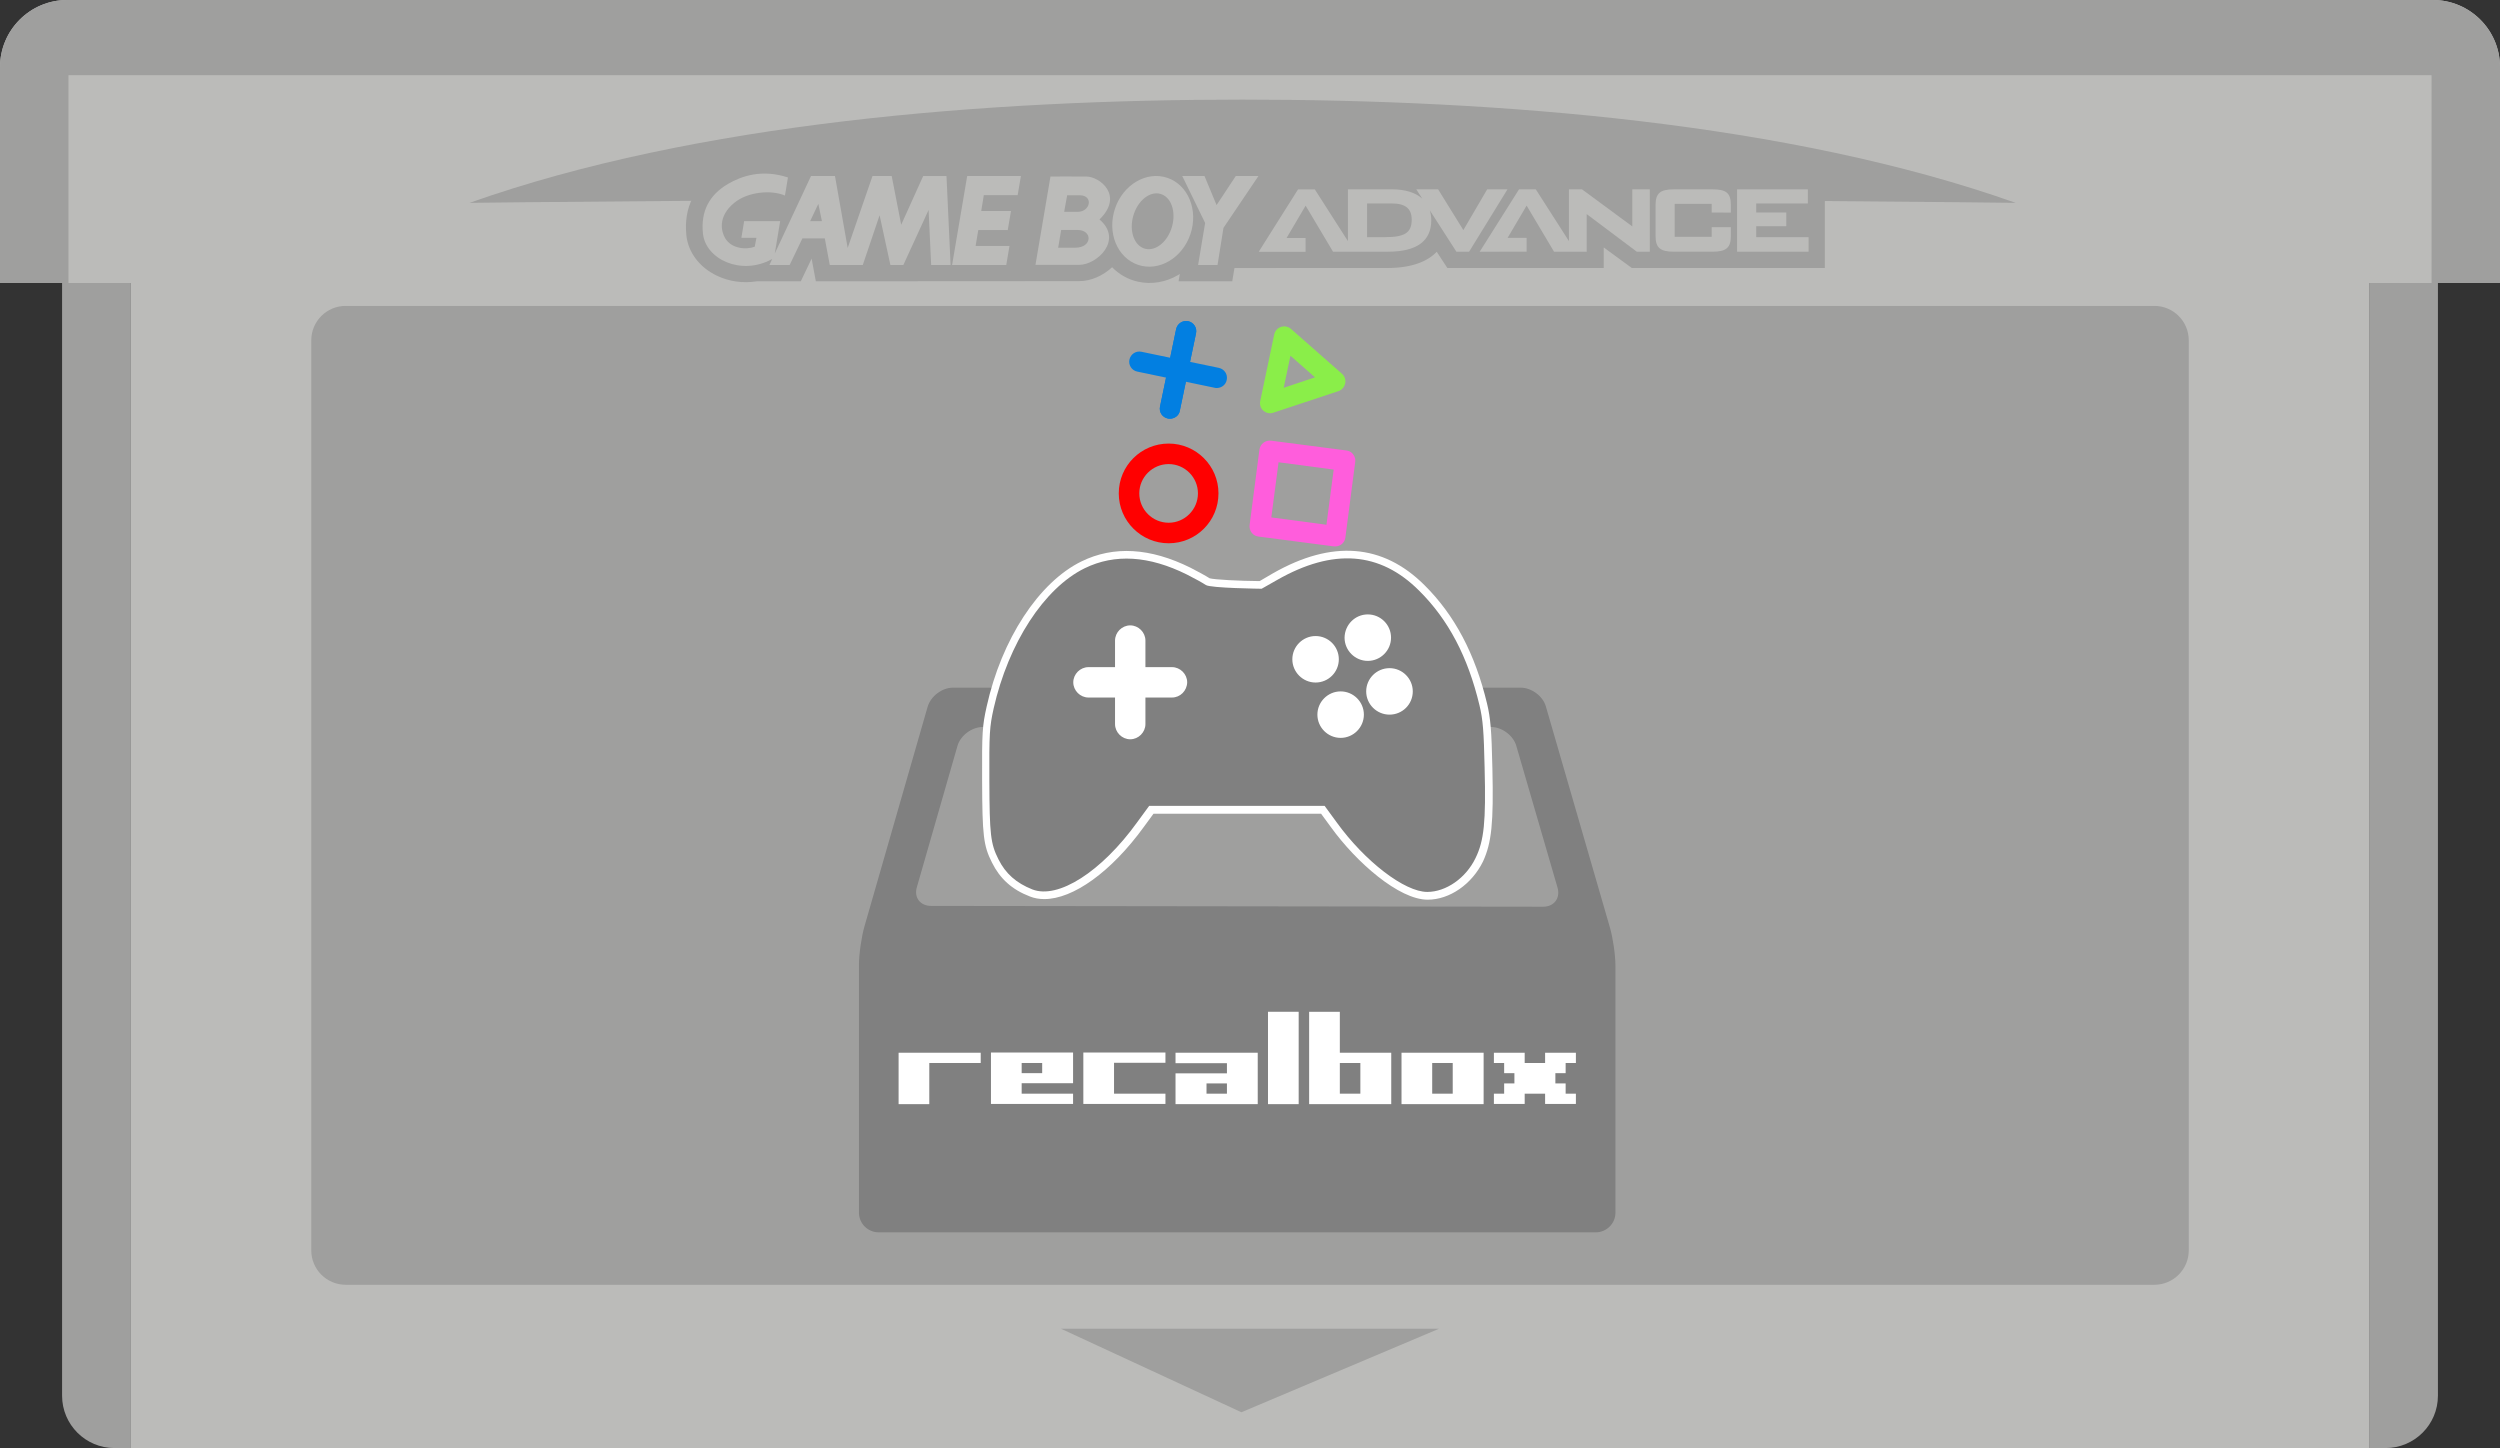 <?xml version="1.0" encoding="UTF-8" standalone="no"?>
<svg
   xmlns:dc="http://purl.org/dc/elements/1.1/"
   xmlns:cc="http://creativecommons.org/ns#"
   xmlns:rdf="http://www.w3.org/1999/02/22-rdf-syntax-ns#"
   xmlns:svg="http://www.w3.org/2000/svg"
   xmlns="http://www.w3.org/2000/svg"
   xmlns:sodipodi="http://sodipodi.sourceforge.net/DTD/sodipodi-0.dtd"
   xmlns:inkscape="http://www.inkscape.org/namespaces/inkscape"
   viewBox="0 0 248.567 143.976"
   height="143.976"
   width="248.567"
   xml:space="preserve"
   version="1.1"
   id="svg2"
   inkscape:version="0.91 r13725"
   sodipodi:docname="game.svg"><rect x="0" y="0" width="248.567" height="143.976" fill="#333333" stroke="none"/><sodipodi:namedview
     pagecolor="#ffffff"
     bordercolor="#666666"
     borderopacity="1"
     objecttolerance="10"
     gridtolerance="10"
     guidetolerance="10"
     inkscape:pageopacity="0"
     inkscape:pageshadow="2"
     inkscape:window-width="1920"
     inkscape:window-height="1027"
     id="namedview44"
     showgrid="false"
     inkscape:zoom="1.4322065"
     inkscape:cx="124.28375"
     inkscape:cy="71.988129"
     inkscape:window-x="-8"
     inkscape:window-y="-8"
     inkscape:window-maximized="1"
     inkscape:current-layer="svg2" /><defs
     id="defs6"><clipPath
       id="clipPath16"
       clipPathUnits="userSpaceOnUse"><path
         id="path18"
         d="m 0,115.181 198.854,0 L 198.854,0 0,0 0,115.181 Z" /></clipPath><pattern
       y="0"
       x="0"
       height="6"
       width="6"
       patternUnits="userSpaceOnUse"
       id="EMFhbasepattern" /></defs><g
     transform="matrix(1.25,0,0,-1.25,0,143.976)"
     id="g10"><g
       id="g12"><g
         clip-path="url(#clipPath16)"
         id="g14"><g
           transform="translate(4.938,4.166)"
           id="g20"><path
             id="path22"
             style="fill:#9f9f9e;fill-opacity:1;fill-rule:nonzero;stroke:none"
             d="m 0,0 0,88.507 5.475,0 0,-92.673 -1.308,0 C 1.866,-4.166 0,-2.3 0,0 l 0,88.507" /></g><g
           transform="translate(193.916,4.166)"
           id="g24"><path
             id="path26"
             style="fill:#9f9f9e;fill-opacity:1;fill-rule:nonzero;stroke:none"
             d="m 0,0 0,88.507 -5.474,0 0,-92.673 1.308,0 C -1.863,-4.166 0,-2.3 0,0 l 0,88.507" /></g><g
           transform="translate(99.428,0)"
           id="g28"><path
             id="path30"
             style="fill:#bbbbb9;fill-opacity:1;fill-rule:nonzero;stroke:none"
             d="m 0,0 89.015,0 0,92.673 5.473,0 4.939,0 0,17.165 c 0,2.95 -2.393,5.343 -5.345,5.343 l -94.082,0 -94.084,0 c -2.951,0 -5.344,-2.393 -5.344,-5.343 l 0,-17.165 4.938,0 5.474,0 L -89.016,0 0,0 Z" /></g><g
           transform="translate(84.397,9.489)"
           id="g32"><path
             id="path34"
             style="fill:#9f9f9e;fill-opacity:1;fill-rule:nonzero;stroke:none"
             d="M 0,0 30.06,0 14.346,-6.641 0,0 Z" /></g><g
           transform="translate(99.428,115.181)"
           id="g36"><path
             id="path38"
             style="fill:#9f9f9e;fill-opacity:1;fill-rule:nonzero;stroke:none"
             d="m 0,0 94.082,0 c 2.952,0 5.345,-2.393 5.345,-5.343 l 0,-17.165 -4.939,0 -0.506,0 0,16.527 -93.982,0 -93.982,0 0,-16.527 -0.508,0 -4.938,0 0,17.165 c 0,2.95 2.393,5.343 5.344,5.343 L 0,0 Z" /></g><g
           transform="translate(174.097,15.724)"
           id="g40"><path
             id="path42"
             style="fill:#9f9f9e;fill-opacity:1;fill-rule:nonzero;stroke:none"
             d="m 0,0 c 0,-1.512 -1.226,-2.736 -2.737,-2.736 l -143.864,0 c -1.511,0 -2.737,1.224 -2.737,2.736 l 0,72.387 c 0,1.513 1.226,2.738 2.737,2.738 l 143.864,0 C -1.226,75.125 0,73.9 0,72.387 L 0,0 Z" /></g><g
           transform="translate(160.33,99.045)"
           id="g44"><path
             id="path46"
             style="fill:#9f9f9e;fill-opacity:1;fill-rule:nonzero;stroke:none"
             d="m 0,0 c -18.02,6.388 -41.191,8.212 -61.491,8.212 -20.302,0 -43.472,-1.824 -61.491,-8.212 0,0 24.214,0.312 61.491,0.312 C -24.216,0.312 0,0 0,0" /></g><g
           transform="translate(86.391,102.421)"
           id="g48"><path
             id="path50"
             style="fill:#9f9f9e;fill-opacity:1;fill-rule:nonzero;stroke:none"
             d="m 0,0 c 1.141,0 1.846,-0.47 2.515,-1.221 0.245,0.219 0.508,0.413 0.791,0.58 0.708,0.416 1.489,0.628 2.27,0.631 l 10.59,0.001 -0.705,-1.043 13.318,0.01 1.211,-1.968 1.097,1.948 8.84,-0.005 2.194,-1.621 0,1.621 16.639,0 0,-7.488 -15.356,0 -2.232,1.633 0,-1.635 -12.438,0.002 0,-0.004 -0.845,1.291 C 27.205,-7.99 25.984,-8.557 23.98,-8.557 l -12.181,-0.004 -0.174,-1.054 -4.269,0 0.097,0.582 C 7.41,-9.06 7.369,-9.088 7.326,-9.113 6.342,-9.692 5.211,-9.883 4.146,-9.651 3.328,-9.474 2.621,-9.064 2.068,-8.497 1.353,-9.164 0.385,-9.602 -0.535,-9.602 l -20.963,-0.013 -0.336,1.803 -0.86,-1.803 -3.495,0 c -1.102,-0.176 -2.211,-0.022 -3.196,0.453 -1.367,0.657 -2.267,1.851 -2.41,3.191 -0.236,2.227 0.67,4.006 2.62,5.142 1.874,1.094 3.864,1.308 5.915,0.638 l 0.378,-0.125 0.144,0.307 3.916,0 0.297,-1.675 0.578,1.675 L 0,0" /></g><g
           transform="translate(110.144,96.316)"
           id="g52"><path
             id="path54"
             style="fill:#bbbbb9;fill-opacity:1;fill-rule:nonzero;stroke:none"
             d="m 0,0 -1.406,0 0,2.681 1.98,0 c 1.072,0 1.571,-0.41 1.571,-1.286 C 2.145,0.354 1.604,0 0,0 m 9.764,3.806 -1.616,0 L 8.105,3.73 6.254,0.563 4.291,3.732 4.246,3.806 2.51,3.806 2.651,3.584 2.986,3.065 C 2.451,3.545 1.629,3.806 0.562,3.806 l -3.491,0 0,-4.118 -2.588,4.042 -0.044,0.07 -1.336,0 -0.044,-0.071 -2.945,-4.671 -0.137,-0.219 1.156,0 0,-0.002 2.572,0 0,1.098 -1.513,0 1.515,2.572 2.14,-3.594 0.044,-0.074 1.723,0 -0.003,0.005 2.647,0 c 2.281,0 3.443,0.841 3.443,2.497 0,0.287 -0.041,0.553 -0.116,0.795 l 2.07,-3.221 0.046,-0.071 1.008,0 0.047,0.073 2.874,4.67 0.134,0.219" /></g><g
           transform="translate(129.991,100.122)"
           id="g56"><path
             id="path58"
             style="fill:#bbbbb9;fill-opacity:1;fill-rule:nonzero;stroke:none"
             d="m 0,0 -0.155,0 0,-2.951 -3.961,2.92 -0.041,0.031 -1.037,0 0,-4.121 -2.592,4.048 -0.047,0.071 -1.334,0 -0.045,-0.072 -2.944,-4.671 -0.138,-0.218 1.569,0 0.003,0.004 2.16,0 0,1.098 -1.512,0 1.512,2.566 2.139,-3.596 0.043,-0.072 1.725,0 -0.002,0.001 0.873,0 0,2.992 3.944,-2.961 0.042,-0.031 1.035,0 L 1.237,0 0,0 Z" /></g><g
           transform="translate(136.221,100.12)"
           id="g60"><path
             id="path62"
             style="fill:#bbbbb9;fill-opacity:1;fill-rule:nonzero;stroke:none"
             d="M 0,0 -3.086,0 C -4.17,0 -4.535,-0.314 -4.535,-1.252 l 0,-2.459 c 0,-0.931 0.365,-1.248 1.449,-1.248 l 3.086,0 c 1.087,0 1.453,0.317 1.453,1.248 l 0,0.698 -0.154,0 -1.215,0.003 -0.155,0 0,-0.763 -2.944,0 0,2.619 2.944,0 0,-0.688 0.155,0 1.214,-0.008 0.155,0 0,0.598 C 1.453,-0.305 1.1,0 0,0" /></g><g
           transform="translate(143.701,96.316)"
           id="g64"><path
             id="path66"
             style="fill:#bbbbb9;fill-opacity:1;fill-rule:nonzero;stroke:none"
             d="m 0,0 -4.009,0 0,0.87 2.392,0 0,1.094 -2.392,0 0,0.717 4.107,0 0,1.123 -5.63,0 0,-4.96 5.688,0 L 0.156,0 0,0 Z" /></g><g
           transform="translate(64.441,97.592)"
           id="g68"><path
             id="path70"
             style="fill:#bbbbb9;fill-opacity:1;fill-rule:nonzero;stroke:none"
             d="M 0,0 0.651,1.374 0.935,0 0,0 Z M 8.99,3.587 7.241,-0.29 6.486,3.587 l -1.528,0 -1.973,-5.721 -1.01,5.721 -1.907,0 -2.882,-6.164 0.429,2.577 -2.865,0 -0.22,-1.327 1.197,0 -0.135,-0.709 c -0.689,-0.258 -1.856,-0.162 -2.352,0.678 -0.315,0.533 -0.608,1.722 0.721,2.813 1.08,0.889 2.949,1.048 4.031,0.581 0,0 0.137,0.744 0.24,1.438 -2.076,0.68 -3.689,0.113 -4.769,-0.517 -1.471,-0.858 -2.18,-2.165 -1.99,-3.942 0.217,-2.064 3.054,-3.362 5.455,-2.053 0.022,0.012 0.039,0.02 0.055,0.03 l -0.225,-0.483 1.611,0 1.014,2.117 1.783,0 0.395,-2.117 2.625,0 1.338,3.959 0.859,-3.959 1.029,0 2.009,4.38 0.204,-4.38 1.545,0 -0.326,7.078 -1.854,0" /></g><g
           transform="translate(75.731,94.101)"
           id="g72"><path
             id="path74"
             style="fill:#bbbbb9;fill-opacity:1;fill-rule:nonzero;stroke:none"
             d="m 0,0 4.308,0 0.258,1.52 -2.696,0 0.213,1.261 2.344,0 0.258,1.518 -2.368,0 0.206,1.261 2.693,0 0.258,1.518 -4.273,0 L 0,0 Z" /></g><g
           transform="translate(96.768,98.868)"
           id="g76"><path
             id="path78"
             style="fill:#bbbbb9;fill-opacity:1;fill-rule:nonzero;stroke:none"
             d="m 0,0 -0.961,2.311 -1.768,0 1.819,-3.733 -0.559,-3.346 1.544,0 0.474,2.957 2.78,4.122 -1.802,0 L 0,0 Z" /></g><g
           transform="translate(93.161,96.958)"
           id="g80"><path
             id="path82"
             style="fill:#bbbbb9;fill-opacity:1;fill-rule:nonzero;stroke:none"
             d="M 0,0 C -0.417,-1.18 -1.417,-1.855 -2.235,-1.51 -3.05,-1.164 -3.375,0.068 -2.958,1.246 -2.542,2.423 -1.542,3.1 -0.725,2.754 0.093,2.411 0.417,1.178 0,0 m -0.605,4.16 c -1.709,0.371 -3.487,-0.911 -3.966,-2.869 -0.48,-1.957 0.519,-3.844 2.231,-4.217 1.71,-0.373 3.488,0.912 3.967,2.868 0.478,1.957 -0.52,3.845 -2.232,4.218" /></g><g
           transform="translate(85.718,98.332)"
           id="g84"><path
             id="path86"
             style="fill:#bbbbb9;fill-opacity:1;fill-rule:nonzero;stroke:none"
             d="m 0,0 -1.073,0 0.238,1.316 1.005,0 C 1.26,1.316 1.039,0 0,0 m -0.187,-2.854 -1.363,0 0.239,1.412 1.294,0 c 1.226,0 1.192,-1.412 -0.17,-1.412 m 0.902,5.66 c -0.834,0.014 -2.896,0 -2.896,0 l 0.019,0 -1.193,-7.024 3.473,0 c 1.432,0 3.524,1.987 1.619,3.61 C 3.695,1.3 1.755,2.79 0.715,2.806" /></g></g></g></g><path
     inkscape:connector-curvature="0"
     id="path3377"
     d="m 116.197,54.016 c -2.721,0 -4.962,-2.211 -4.962,-4.962 0,-2.741 2.221,-4.952 4.962,-4.952 2.721,0 4.952,2.211 4.952,4.952 0,2.751 -2.211,4.962 -4.952,4.962 z m 0,-7.874 c -1.611,0 -2.921,1.311 -2.921,2.911 0,1.611 1.311,2.921 2.921,2.921 1.601,0 2.911,-1.311 2.911,-2.921 0,-1.601 -1.311,-2.911 -2.911,-2.911 z"
     style="fill:#ff0000;fill-opacity:1;fill-rule:nonzero;stroke:none" /><path
     inkscape:connector-curvature="0"
     id="path3379"
     d="m 132.765,54.326 -0.14,0 -7.513,-0.98 c -0.28,-0.04 -0.51,-0.17 -0.67,-0.39 -0.16,-0.21 -0.23,-0.49 -0.2,-0.74 l 0.98,-7.524 c 0.08,-0.55 0.59,-0.94 1.141,-0.88 l 7.523,0.98 c 0.27,0.04 0.51,0.17 0.66,0.39 0.16,0.21 0.24,0.49 0.2,0.74 l -0.98,7.524 c -0.06,0.51 -0.49,0.88 -1,0.88 z m -6.363,-2.881 5.482,0.73 0.72,-5.483 -5.482,-0.73 -0.72,5.483 z"
     style="fill:#ff5ddc;fill-opacity:1;fill-rule:nonzero;stroke:none" /><path
     inkscape:connector-curvature="0"
     id="path3381"
     d="m 116.327,41.63 c -0.07,0 -0.13,0 -0.21,-0.02 -0.55,-0.11 -0.9,-0.64 -0.78,-1.191 l 1.601,-7.694 c 0.12,-0.55 0.65,-0.9 1.201,-0.79 0.54,0.12 0.9,0.65 0.78,1.201 l -1.611,7.694 c -0.07,0.47 -0.51,0.8 -0.98,0.8 z"
     style="fill:#027fe1;fill-opacity:1;fill-rule:nonzero;stroke:none" /><path
     inkscape:connector-curvature="0"
     id="path3383"
     d="m 116.327,41.63 c -0.07,0 -0.13,0 -0.21,-0.02 -0.55,-0.11 -0.9,-0.64 -0.78,-1.191 l 1.601,-7.694 c 0.12,-0.55 0.65,-0.9 1.201,-0.79 0.54,0.12 0.9,0.65 0.78,1.201 l -1.611,7.694 c -0.07,0.47 -0.51,0.8 -0.98,0.8 z"
     style="fill:#027fe1;fill-opacity:1;fill-rule:nonzero;stroke:none" /><path
     inkscape:connector-curvature="0"
     id="path3385"
     d="m 120.99,38.578 c -0.07,0 -0.13,0 -0.21,-0.02 l -7.704,-1.611 c -0.54,-0.11 -0.9,-0.64 -0.78,-1.191 0.12,-0.55 0.65,-0.9 1.2,-0.78 l 7.694,1.601 c 0.55,0.12 0.9,0.65 0.78,1.201 -0.09,0.47 -0.51,0.8 -0.98,0.8 z"
     style="fill:#027fe1;fill-opacity:1;fill-rule:nonzero;stroke:none" /><path
     inkscape:connector-curvature="0"
     id="path3387"
     d="m 126.282,41.09 c -0.25,0 -0.49,-0.1 -0.67,-0.26 -0.27,-0.23 -0.39,-0.61 -0.31,-0.96 l 1.391,-6.623 c 0.08,-0.35 0.33,-0.64 0.67,-0.74 0.33,-0.12 0.72,-0.04 1,0.2 l 5.072,4.462 c 0.27,0.24 0.39,0.61 0.31,0.96 -0.08,0.35 -0.33,0.65 -0.67,0.76 l -6.463,2.141 c -0.13,0.04 -0.23,0.06 -0.33,0.06 z m 2.021,-5.723 -0.67,3.191 3.111,-1.04 -2.441,-2.151 z"
     style="fill:#8aee49;fill-opacity:1;fill-rule:nonzero;stroke:none" /><path
     inkscape:connector-curvature="0"
     id="path3389"
     d="m 160.068,92.213 -6.363,-21.96 c -0.29,-1.04 -1.431,-1.881 -2.511,-1.881 l -56.446,0 c -1.081,0 -2.191,0.84 -2.511,1.881 l -6.283,21.84 c -0.3,1.04 -0.55,2.761 -0.55,3.842 l 0,24.642 c 0,1.071 0.88,1.951 1.961,1.951 l 71.293,0 c 1.081,0 1.961,-0.88 1.961,-1.951 l 0,-24.531 c 0,-1.071 -0.25,-2.801 -0.55,-3.832 z m -6.633,-2.061 -60.858,-0.08 c -1.081,0 -1.731,-0.84 -1.411,-1.881 l 4.032,-14.026 c 0.29,-1.03 1.431,-1.881 2.511,-1.881 l 50.554,0 c 1.07,0 2.211,0.85 2.501,1.881 l 4.102,14.107 c 0.29,1.04 -0.36,1.881 -1.431,1.881 z"
     style="fill:#808080;fill-opacity:1;fill-rule:nonzero;stroke:none" /><path
     inkscape:connector-curvature="0"
     id="path3391"
     d="m 92.396,109.782 -3.051,0 0,-5.112 8.164,0 0,1.02 -5.112,0 0,4.092 0,0 z"
     style="fill:#ffffff;fill-opacity:1;fill-rule:nonzero;stroke:none" /><path
     inkscape:connector-curvature="0"
     id="path3393"
     d="m 101.58,108.741 5.112,0 0,1.02 -8.164,0 0,-5.112 8.164,0 0,3.051 -5.112,0 0,1.04 z m 0,-2.041 2.041,0 0,-1.01 -2.041,0 0,1.01 z"
     style="fill:#ffffff;fill-opacity:1;fill-rule:nonzero;stroke:none" /><path
     inkscape:connector-curvature="0"
     id="path3395"
     d="m 110.765,108.741 5.112,0 0,1.02 -8.164,0 0,-5.112 8.164,0 0,1.02 -5.112,0 0,3.071 z"
     style="fill:#ffffff;fill-opacity:1;fill-rule:nonzero;stroke:none" /><path
     inkscape:connector-curvature="0"
     id="path3397"
     d="m 116.878,104.669 8.174,0 0,5.112 -8.174,0 0,-3.061 5.112,0 0,-1.01 -5.112,0 0,-1.04 z m 3.081,4.072 2.031,0 0,-1.02 -2.031,0 0,1.02 z"
     style="fill:#ffffff;fill-opacity:1;fill-rule:nonzero;stroke:none" /><path
     inkscape:connector-curvature="0"
     id="path3399"
     d="m 126.072,100.597 3.051,0 0,9.184 -3.051,0 0,-9.184 z"
     style="fill:#ffffff;fill-opacity:1;fill-rule:nonzero;stroke:none" /><path
     inkscape:connector-curvature="0"
     id="path3401"
     d="m 130.164,100.597 3.051,0 0,4.072 5.112,0 0,5.112 -8.164,0 0,-9.184 z m 3.051,8.144 2.041,0 0,-3.051 -2.041,0 0,3.051 z"
     style="fill:#ffffff;fill-opacity:1;fill-rule:nonzero;stroke:none" /><path
     inkscape:connector-curvature="0"
     id="path3403"
     d="m 139.348,104.669 8.164,0 0,5.112 -8.164,0 0,-5.112 z m 3.051,4.072 2.041,0 0,-3.051 -2.041,0 0,3.051 z"
     style="fill:#ffffff;fill-opacity:1;fill-rule:nonzero;stroke:none" /><path
     inkscape:connector-curvature="0"
     id="path3405"
     d="m 149.553,107.721 1.02,0 0,-1.02 -1.02,0 0,-1.01 -1.02,0 0,-1.02 3.061,0 0,1.02 2.031,0 0,-1.02 3.061,0 0,1.02 -1.02,0 0,1.01 -1.02,0 0,1.02 1.02,0 0,1.02 1.02,0 0,1.02 -3.061,0 0,-1.02 -2.031,0 0,1.02 -3.061,0 0,-1.02 1.02,0 0,-1.02 z"
     style="fill:#ffffff;fill-opacity:1;fill-rule:nonzero;stroke:none" /><path
     inkscape:connector-curvature="0"
     id="path3407"
     d="m 148.382,76.346 c -0.08,-3.722 -0.18,-4.922 -0.53,-6.393 -1.181,-4.932 -3.212,-8.794 -6.233,-11.785 -4.132,-4.112 -9.184,-4.502 -15.027,-1.181 l -1.351,0.79 c -2.071,-0.02 -4.462,-0.14 -4.972,-0.28 -0.39,-0.25 -1.251,-0.72 -1.901,-1.05 -3.992,-1.981 -7.633,-2.201 -10.835,-0.63 -4.242,2.071 -7.954,7.734 -9.434,14.437 -0.43,1.941 -0.47,2.541 -0.45,7.363 0.02,5.463 0.13,6.463 0.98,8.144 0.8,1.611 1.991,2.691 3.772,3.372 0.45,0.18 0.92,0.26 1.431,0.26 2.861,0 6.643,-2.691 9.895,-7.173 l 0.96,-1.311 16.668,0 0.96,1.311 c 2.531,3.512 6.773,7.233 9.635,7.233 2.181,0 4.392,-1.531 5.503,-3.802 0.85,-1.861 1.06,-3.782 0.93,-9.304 z"
     style="fill:#ffffff;fill-opacity:1;fill-rule:nonzero;stroke:none" /><path
     inkscape:connector-curvature="0"
     id="path3409"
     d="m 147.612,76.366 c -0.08,-3.662 -0.17,-4.822 -0.51,-6.233 -1.151,-4.822 -3.091,-8.524 -6.013,-11.415 -3.892,-3.882 -8.534,-4.232 -14.097,-1.061 l -1.551,0.88 c 0,0 -5.112,-0.06 -5.543,-0.37 -0.3,-0.2 -1.141,-0.67 -1.881,-1.04 -3.782,-1.881 -7.173,-2.091 -10.165,-0.63 -4.042,1.981 -7.584,7.443 -9.054,13.926 -0.41,1.861 -0.45,2.451 -0.43,7.213 0.02,5.343 0.12,6.243 0.9,7.794 0.71,1.431 1.781,2.371 3.372,3.001 l 0,0 c 2.561,1 6.873,-1.751 10.415,-6.663 l 1.201,-1.641 17.448,0 1.201,1.641 c 2.801,3.882 6.753,6.913 9.004,6.913 1.861,0 3.842,-1.371 4.802,-3.372 0.84,-1.721 1.04,-3.582 0.9,-8.944 z m -31.085,-7.013 -2.641,0 0,2.641 c 0,0.82 -0.69,1.511 -1.511,1.511 -0.82,0 -1.511,-0.69 -1.511,-1.511 l 0,-2.641 -2.641,0 c -0.82,0 -1.511,-0.69 -1.511,-1.511 0,-0.82 0.69,-1.511 1.511,-1.511 l 2.641,0 0,-2.641 c 0,-0.82 0.69,-1.511 1.511,-1.511 0.82,0 1.511,0.69 1.511,1.511 l 0,2.641 2.641,0 c 0.82,0 1.511,0.69 1.511,1.511 -0.02,0.84 -0.69,1.511 -1.511,1.511 z m 19.469,-8.264 c 1.271,0 2.311,1.03 2.311,2.311 0,1.271 -1.04,2.311 -2.311,2.311 -1.271,0 -2.311,-1.04 -2.311,-2.311 0.02,-1.281 1.04,-2.311 2.311,-2.311 z m -7.503,4.462 c 0,-1.271 1.04,-2.311 2.311,-2.311 1.281,0 2.311,1.04 2.311,2.311 0,1.271 -1.03,2.311 -2.311,2.311 -1.27,0 -2.311,-1.04 -2.311,-2.311 z m 4.802,7.814 c -1.271,0 -2.311,-1.04 -2.311,-2.311 0,-1.271 1.04,-2.311 2.311,-2.311 1.271,0 2.311,1.04 2.311,2.311 0,1.271 -1.04,2.311 -2.311,2.311 z m 4.862,-2.311 c -1.281,0 -2.321,-1.04 -2.321,-2.311 0,-1.271 1.04,-2.311 2.321,-2.311 1.271,0 2.311,1.04 2.311,2.311 0,1.291 -1.04,2.311 -2.311,2.311 z"
     style="fill:#808080;fill-opacity:1;fill-rule:nonzero;stroke:none" /><path
     inkscape:connector-curvature="0"
     id="path3411"
     d="m 137.717,118.085 0,0 0,0 z"
     style="fill:#d40000;fill-opacity:1;fill-rule:nonzero;stroke:none" /><path
     inkscape:connector-curvature="0"
     id="path3413"
     d="m 137.717,116.174 0,0 0,0 z"
     style="fill:#d40000;fill-opacity:1;fill-rule:nonzero;stroke:none" /><path
     inkscape:connector-curvature="0"
     id="path3415"
     d="m 137.717,114.294 0,0 0,0 z"
     style="fill:#d40000;fill-opacity:1;fill-rule:nonzero;stroke:none" /><path
     inkscape:connector-curvature="0"
     id="path3417"
     d="m 137.717,115.234 0,0 0,0 z"
     style="fill:#d40000;fill-opacity:1;fill-rule:nonzero;stroke:none" /><path
     inkscape:connector-curvature="0"
     id="path3419"
     d="m 137.717,119.026 0,0 0,0 z"
     style="fill:#d40000;fill-opacity:1;fill-rule:nonzero;stroke:none" /><path
     inkscape:connector-curvature="0"
     id="path3421"
     d="m 137.717,117.115 0,0 0,0 z"
     style="fill:#d40000;fill-opacity:1;fill-rule:nonzero;stroke:none" /><path
     inkscape:connector-curvature="0"
     id="path3423"
     d="m 137.717,113.353 0,0 0,0 z"
     style="fill:#d40000;fill-opacity:1;fill-rule:nonzero;stroke:none" /></svg>